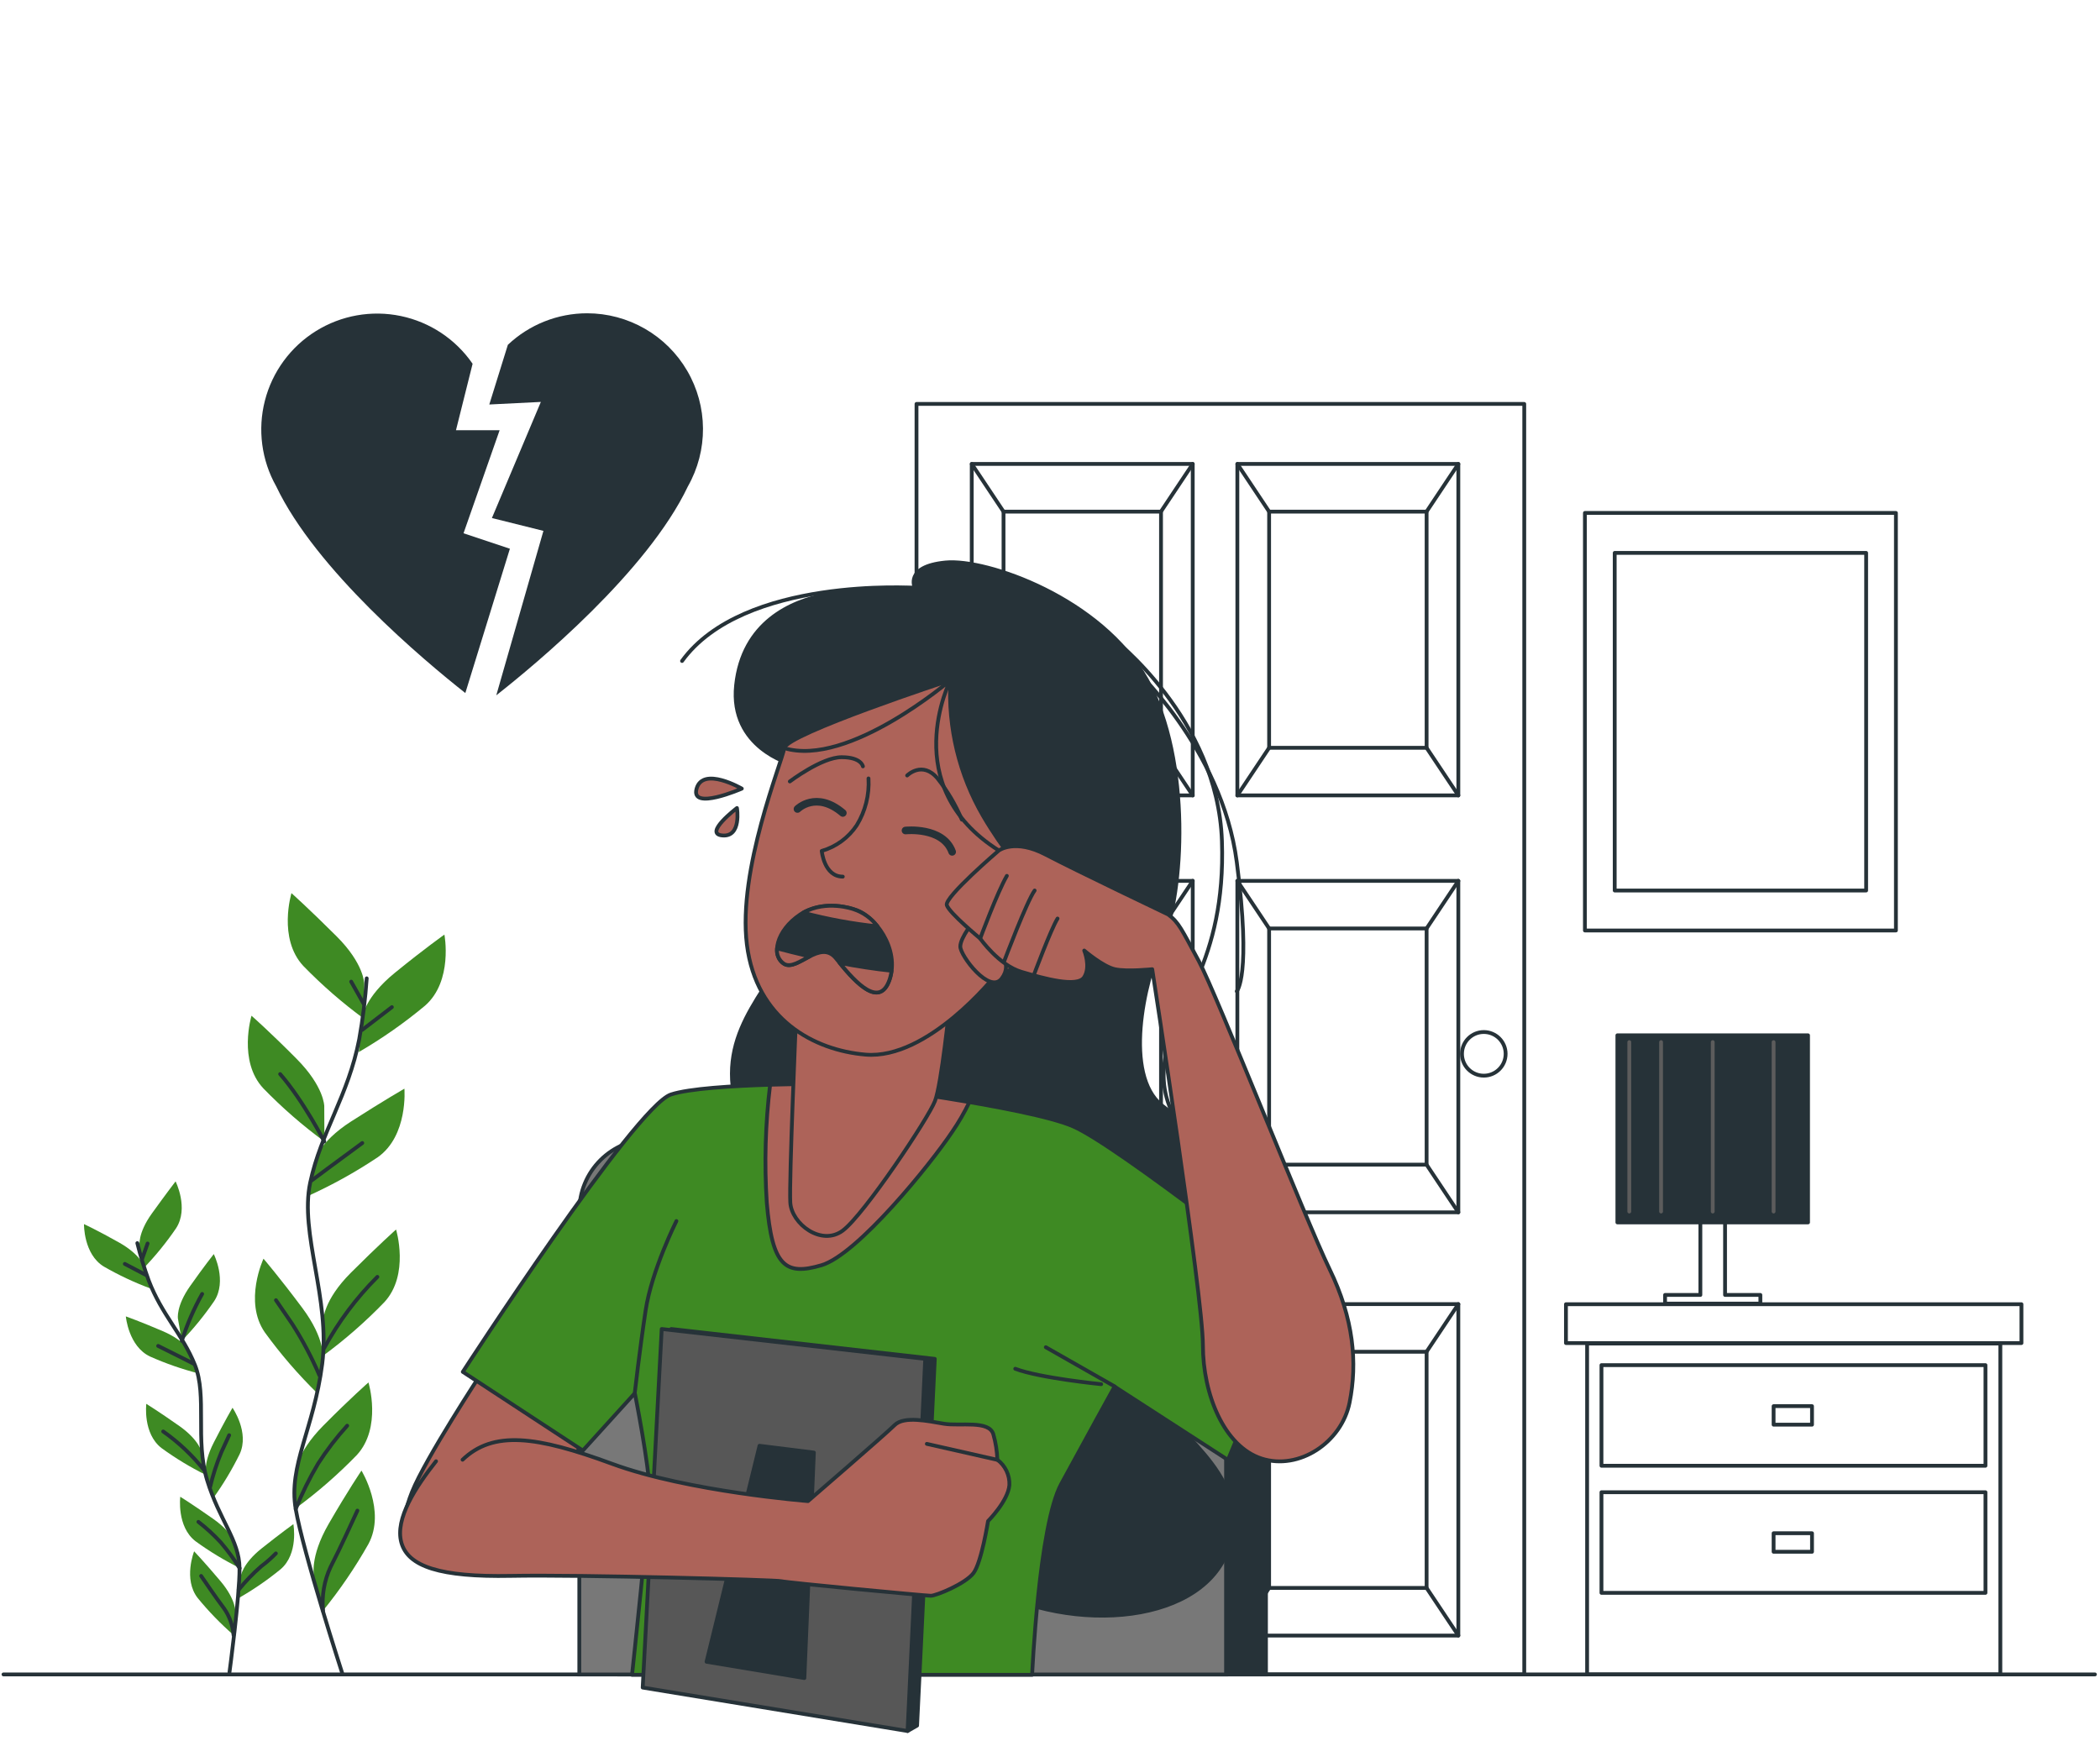 <svg width="603" height="500" viewBox="0 0 603 500" fill="none" xmlns="http://www.w3.org/2000/svg">
<path d="M104.585 282.481C104.585 282.481 104.585 276.826 96.674 268.929C88.763 261.033 83.694 256.506 83.694 256.506C83.694 256.506 79.739 269.486 87.078 277.397C92.479 282.955 98.335 288.051 104.585 292.634V282.481Z" fill="#3E8A23"/>
<path d="M93.109 317.675C93.109 317.675 93.109 312.104 85.198 304.124C77.288 296.143 72.218 291.714 72.218 291.714C72.218 291.714 68.263 304.764 75.644 312.605C81.045 318.163 86.901 323.26 93.151 327.842L93.109 317.675Z" fill="#3E8A23"/>
<path d="M104.085 292.036C104.085 292.036 104.684 286.465 113.375 279.39C122.065 272.315 127.609 268.415 127.609 268.415C127.609 268.415 130.157 281.744 122.038 288.833C116.084 293.794 109.724 298.248 103.027 302.147L104.085 292.036Z" fill="#3E8A23"/>
<path d="M90.231 333.675C90.231 333.675 91.415 328.105 100.802 322.088C110.189 316.071 116.122 312.659 116.122 312.659C116.122 312.659 117.264 326.183 108.434 332.38C101.989 336.684 95.197 340.443 88.128 343.62L90.231 333.675Z" fill="#3E8A23"/>
<path d="M92.837 379.081C92.837 379.081 92.837 373.44 100.748 365.53C108.658 357.619 113.728 353.107 113.728 353.107C113.728 353.107 117.683 366.101 110.344 373.997C104.948 379.586 99.092 384.711 92.837 389.317V379.081Z" fill="#3E8A23"/>
<path d="M92.708 390.166C92.708 390.166 93.502 384.595 86.803 375.626C80.104 366.657 75.661 361.49 75.661 361.49C75.661 361.49 69.895 373.773 76.037 382.645C80.591 388.919 85.664 394.798 91.204 400.221L92.708 390.166Z" fill="#3E8A23"/>
<path d="M84.91 423.009C84.91 423.009 84.91 417.438 92.807 409.457C100.704 401.477 105.801 397.034 105.801 397.034C105.801 397.034 109.756 410.028 102.417 417.925C97.018 423.49 91.162 428.591 84.91 433.175V423.009Z" fill="#3E8A23"/>
<path d="M90.187 452.783C90.187 452.783 88.794 447.323 94.365 437.671C99.936 428.02 103.794 422.351 103.794 422.351C103.794 422.351 110.897 433.925 105.799 443.423C101.989 450.17 97.619 456.585 92.736 462.601L90.187 452.783Z" fill="#3E8A23"/>
<path d="M105.3 280.977C104.903 286.852 104.182 292.701 103.141 298.497C100.007 314.653 92.194 325.057 89.074 339.639C85.955 354.22 94.924 373.064 92.514 391.741C90.105 410.417 82.765 420.89 84.91 433.383C87.055 445.876 98.239 480.444 98.239 480.444" stroke="#263238" stroke-width="1.092" stroke-linecap="round" stroke-linejoin="round"/>
<path d="M104.002 295.781L112.525 289.249" stroke="#263238" stroke-width="1.092" stroke-linecap="round" stroke-linejoin="round"/>
<path d="M104.406 288.26L100.841 281.923" stroke="#263238" stroke-width="1.092" stroke-linecap="round" stroke-linejoin="round"/>
<path d="M89.573 338.97C89.573 338.97 96.704 333.622 104.03 328.274" stroke="#263238" stroke-width="1.092" stroke-linecap="round" stroke-linejoin="round"/>
<path d="M93.115 327.842C93.115 327.842 87.168 316.199 80.441 308.469" stroke="#263238" stroke-width="1.092" stroke-linecap="round" stroke-linejoin="round"/>
<path d="M93.11 387.118C97.18 379.615 102.317 372.742 108.361 366.714" stroke="#263238" stroke-width="1.092" stroke-linecap="round" stroke-linejoin="round"/>
<path d="M91.733 395.039C89.563 389.947 86.978 385.042 84.004 380.374C79.825 374.232 79.24 373.41 79.24 373.41" stroke="#263238" stroke-width="1.092" stroke-linecap="round" stroke-linejoin="round"/>
<path d="M84.91 433.383C86.713 428.884 88.859 424.531 91.331 420.361C93.811 416.502 96.606 412.855 99.687 409.456" stroke="#263238" stroke-width="1.092" stroke-linecap="round" stroke-linejoin="round"/>
<path d="M92.763 462.615C92.345 458.322 93.081 453.995 94.894 450.081C97.86 444.343 101.231 436.808 102.623 433.841" stroke="#263238" stroke-width="1.092" stroke-linecap="round" stroke-linejoin="round"/>
<path d="M40.08 357.856C40.08 357.856 39.439 354.304 43.617 348.496C47.796 342.689 50.414 339.291 50.414 339.291C50.414 339.291 54.3 347.006 50.553 352.758C47.776 356.834 44.659 360.669 41.236 364.22L40.08 357.856Z" fill="#3E8A23"/>
<path d="M51.094 378.718C51.094 378.718 50.481 375.181 54.589 369.359C58.698 363.537 61.386 360.167 61.386 360.167C61.386 360.167 65.272 367.869 61.525 373.635C58.744 377.704 55.628 381.534 52.208 385.083L51.094 378.718Z" fill="#3E8A23"/>
<path d="M41.428 363.829C41.428 363.829 40.453 360.375 34.228 356.865C28.003 353.355 24.117 351.559 24.117 351.559C24.117 351.559 23.964 360.208 29.827 363.759C34.1 366.223 38.572 368.325 43.197 370.04L41.428 363.829Z" fill="#3E8A23"/>
<path d="M54.643 388.438C54.643 388.438 53.251 385.095 46.761 382.31C40.27 379.524 36.134 378.062 36.134 378.062C36.134 378.062 36.886 386.669 43.098 389.594C47.597 391.594 52.256 393.215 57.025 394.44L54.643 388.438Z" fill="#3E8A23"/>
<path d="M57.944 417.185C57.944 417.185 57.317 413.647 51.51 409.553C45.702 405.458 42.011 403.174 42.011 403.174C42.011 403.174 40.953 411.739 46.412 415.903C50.401 418.807 54.626 421.369 59.044 423.563L57.944 417.185Z" fill="#3E8A23"/>
<path d="M59.225 424.121C59.225 424.121 58.111 420.709 61.342 414.372C64.573 408.035 66.76 404.303 66.76 404.303C66.76 404.303 71.704 411.378 68.821 417.603C66.644 422.033 64.101 426.272 61.217 430.277L59.225 424.121Z" fill="#3E8A23"/>
<path d="M69.144 452.684C69.144 452.684 69.562 449.119 75.133 444.69C80.704 440.261 84.241 437.727 84.241 437.727C84.241 437.727 85.801 446.222 80.578 450.679C76.763 453.802 72.691 456.597 68.406 459.035L69.144 452.684Z" fill="#3E8A23"/>
<path d="M67.684 443.867C67.684 443.867 67.071 440.33 61.25 436.235C55.428 432.141 51.765 429.857 51.765 429.857C51.765 429.857 50.693 438.464 56.152 442.642C60.141 445.545 64.366 448.108 68.784 450.302L67.684 443.867Z" fill="#3E8A23"/>
<path d="M67.597 463.118C67.597 463.118 67.904 459.539 63.322 454.107C58.74 448.676 55.745 445.528 55.745 445.528C55.745 445.528 52.542 453.55 56.776 458.954C59.899 462.773 63.337 466.323 67.054 469.567L67.597 463.118Z" fill="#3E8A23"/>
<path d="M39.435 357.017C40.326 360.659 41.419 364.248 42.708 367.769C46.412 377.518 52.457 383.242 55.98 392.044C59.504 400.846 55.98 413.604 59.476 425.094C62.972 436.584 68.724 442.322 68.779 450.386C68.835 458.45 65.896 480.246 65.896 480.246" stroke="#263238" stroke-width="1.092" stroke-linecap="round" stroke-linejoin="round"/>
<path d="M41.888 366.167L35.843 362.992" stroke="#263238" stroke-width="1.092" stroke-linecap="round" stroke-linejoin="round"/>
<path d="M40.831 361.491L42.377 357.131" stroke="#263238" stroke-width="1.092" stroke-linecap="round" stroke-linejoin="round"/>
<path d="M55.648 391.684C55.648 391.684 50.593 389.107 45.412 386.545" stroke="#263238" stroke-width="1.092" stroke-linecap="round" stroke-linejoin="round"/>
<path d="M52.21 385.085C53.693 380.409 55.648 375.897 58.046 371.617" stroke="#263238" stroke-width="1.092" stroke-linecap="round" stroke-linejoin="round"/>
<path d="M58.642 422.254C55.271 417.993 51.303 414.24 46.86 411.112" stroke="#263238" stroke-width="1.092" stroke-linecap="round" stroke-linejoin="round"/>
<path d="M60.328 427.075C61.131 423.649 62.217 420.295 63.573 417.048C65.523 412.744 65.802 412.187 65.802 412.187" stroke="#263238" stroke-width="1.092" stroke-linecap="round" stroke-linejoin="round"/>
<path d="M68.528 456.572C70.493 454.133 72.669 451.873 75.032 449.818C76.52 448.704 77.917 447.475 79.211 446.141" stroke="#263238" stroke-width="1.092" stroke-linecap="round" stroke-linejoin="round"/>
<path d="M68.811 450.388C67.191 447.768 65.37 445.277 63.365 442.937C61.399 440.811 59.261 438.85 56.973 437.074" stroke="#263238" stroke-width="1.092" stroke-linecap="round" stroke-linejoin="round"/>
<path d="M67.055 469.566C66.85 466.836 65.917 464.21 64.353 461.962C61.874 458.675 58.935 454.316 57.751 452.603" stroke="#263238" stroke-width="1.092" stroke-linecap="round" stroke-linejoin="round"/>
<path d="M580.445 374.565H449.654V385.721H580.445V374.565Z" stroke="#263238" stroke-width="1.092" stroke-linecap="round" stroke-linejoin="round"/>
<path d="M574.386 385.859H455.726V480.885H574.386V385.859Z" stroke="#263238" stroke-width="1.092" stroke-linecap="round" stroke-linejoin="round"/>
<path d="M570.113 392.058H459.85V420.957H570.113V392.058Z" stroke="#263238" stroke-width="1.092" stroke-linecap="round" stroke-linejoin="round"/>
<path d="M520.307 403.839H509.276V409.159H520.307V403.839Z" stroke="#263238" stroke-width="1.092" stroke-linecap="round" stroke-linejoin="round"/>
<path d="M570.113 428.561H459.85V457.46H570.113V428.561Z" stroke="#263238" stroke-width="1.092" stroke-linecap="round" stroke-linejoin="round"/>
<path d="M520.307 440.341H509.276V445.662H520.307V440.341Z" stroke="#263238" stroke-width="1.092" stroke-linecap="round" stroke-linejoin="round"/>
<path d="M519.168 297.336H464.419V351.068H519.168V297.336Z" fill="#263238" stroke="#263238" stroke-width="1.092" stroke-linecap="round" stroke-linejoin="round"/>
<path d="M495.338 371.9V349.046H488.249V371.9H478.11V374.393H488.249H495.338H505.477V371.9H495.338Z" stroke="#263238" stroke-width="1.092" stroke-linecap="round" stroke-linejoin="round"/>
<path d="M467.843 299.286V347.948" stroke="#5C5C5C" stroke-width="1.092" stroke-linecap="round" stroke-linejoin="round"/>
<path d="M476.967 299.286V347.948" stroke="#5C5C5C" stroke-width="1.092" stroke-linecap="round" stroke-linejoin="round"/>
<path d="M491.801 299.286V347.948" stroke="#5C5C5C" stroke-width="1.092" stroke-linecap="round" stroke-linejoin="round"/>
<path d="M509.276 299.286V347.948" stroke="#5C5C5C" stroke-width="1.092" stroke-linecap="round" stroke-linejoin="round"/>
<path d="M544.4 147.315H455.098V267.229H544.4V147.315Z" stroke="#263238" stroke-width="1.092" stroke-linecap="round" stroke-linejoin="round"/>
<path d="M535.851 158.788H463.652V255.75H535.851V158.788Z" stroke="#263238" stroke-width="1.092" stroke-linecap="round" stroke-linejoin="round"/>
<path d="M437.678 116.006H263.169V480.887H437.678V116.006Z" stroke="#263238" stroke-width="1.092" stroke-linecap="round" stroke-linejoin="round"/>
<path d="M342.484 133.245H279.031V228.438H342.484V133.245Z" stroke="#263238" stroke-width="1.092" stroke-linecap="round" stroke-linejoin="round"/>
<path d="M333.378 146.939H288.156V214.765H333.378V146.939Z" stroke="#263238" stroke-width="1.092" stroke-linecap="round" stroke-linejoin="round"/>
<path d="M288.154 146.936L279.031 133.245" stroke="#263238" stroke-width="1.092" stroke-linecap="round" stroke-linejoin="round"/>
<path d="M333.357 146.936L342.48 133.245" stroke="#263238" stroke-width="1.092" stroke-linecap="round" stroke-linejoin="round"/>
<path d="M333.357 214.764L342.48 228.441" stroke="#263238" stroke-width="1.092" stroke-linecap="round" stroke-linejoin="round"/>
<path d="M288.154 214.764L279.031 228.441" stroke="#263238" stroke-width="1.092" stroke-linecap="round" stroke-linejoin="round"/>
<path d="M418.75 133.245H355.297V228.438H418.75V133.245Z" stroke="#263238" stroke-width="1.092" stroke-linecap="round" stroke-linejoin="round"/>
<path d="M409.64 146.939H364.418V214.765H409.64V146.939Z" stroke="#263238" stroke-width="1.092" stroke-linecap="round" stroke-linejoin="round"/>
<path d="M364.419 146.936L355.297 133.245" stroke="#263238" stroke-width="1.092" stroke-linecap="round" stroke-linejoin="round"/>
<path d="M409.629 146.936L418.751 133.245" stroke="#263238" stroke-width="1.092" stroke-linecap="round" stroke-linejoin="round"/>
<path d="M409.629 214.764L418.751 228.441" stroke="#263238" stroke-width="1.092" stroke-linecap="round" stroke-linejoin="round"/>
<path d="M364.419 214.764L355.297 228.441" stroke="#263238" stroke-width="1.092" stroke-linecap="round" stroke-linejoin="round"/>
<path d="M342.484 252.979H279.031V348.172H342.484V252.979Z" stroke="#263238" stroke-width="1.092" stroke-linecap="round" stroke-linejoin="round"/>
<path d="M333.378 266.656H288.156V334.482H333.378V266.656Z" stroke="#263238" stroke-width="1.092" stroke-linecap="round" stroke-linejoin="round"/>
<path d="M288.154 266.656L279.031 252.979" stroke="#263238" stroke-width="1.092" stroke-linecap="round" stroke-linejoin="round"/>
<path d="M333.357 266.656L342.48 252.979" stroke="#263238" stroke-width="1.092" stroke-linecap="round" stroke-linejoin="round"/>
<path d="M333.357 334.481L342.48 348.172" stroke="#263238" stroke-width="1.092" stroke-linecap="round" stroke-linejoin="round"/>
<path d="M288.154 334.481L279.031 348.172" stroke="#263238" stroke-width="1.092" stroke-linecap="round" stroke-linejoin="round"/>
<path d="M418.75 252.979H355.297V348.172H418.75V252.979Z" stroke="#263238" stroke-width="1.092" stroke-linecap="round" stroke-linejoin="round"/>
<path d="M409.64 266.656H364.418V334.482H409.64V266.656Z" stroke="#263238" stroke-width="1.092" stroke-linecap="round" stroke-linejoin="round"/>
<path d="M364.419 266.656L355.297 252.979" stroke="#263238" stroke-width="1.092" stroke-linecap="round" stroke-linejoin="round"/>
<path d="M409.629 266.656L418.751 252.979" stroke="#263238" stroke-width="1.092" stroke-linecap="round" stroke-linejoin="round"/>
<path d="M409.629 334.481L418.751 348.172" stroke="#263238" stroke-width="1.092" stroke-linecap="round" stroke-linejoin="round"/>
<path d="M364.419 334.481L355.297 348.172" stroke="#263238" stroke-width="1.092" stroke-linecap="round" stroke-linejoin="round"/>
<path d="M342.484 374.538H279.031V469.731H342.484V374.538Z" stroke="#263238" stroke-width="1.092" stroke-linecap="round" stroke-linejoin="round"/>
<path d="M333.378 388.214H288.156V456.04H333.378V388.214Z" stroke="#263238" stroke-width="1.092" stroke-linecap="round" stroke-linejoin="round"/>
<path d="M288.154 388.215L279.031 374.538" stroke="#263238" stroke-width="1.092" stroke-linecap="round" stroke-linejoin="round"/>
<path d="M333.357 388.215L342.48 374.538" stroke="#263238" stroke-width="1.092" stroke-linecap="round" stroke-linejoin="round"/>
<path d="M333.357 456.043L342.48 469.719" stroke="#263238" stroke-width="1.092" stroke-linecap="round" stroke-linejoin="round"/>
<path d="M288.154 456.043L279.031 469.719" stroke="#263238" stroke-width="1.092" stroke-linecap="round" stroke-linejoin="round"/>
<path d="M418.75 374.538H355.297V469.731H418.75V374.538Z" stroke="#263238" stroke-width="1.092" stroke-linecap="round" stroke-linejoin="round"/>
<path d="M409.64 388.214H364.418V456.04H409.64V388.214Z" stroke="#263238" stroke-width="1.092" stroke-linecap="round" stroke-linejoin="round"/>
<path d="M364.419 388.215L355.297 374.538" stroke="#263238" stroke-width="1.092" stroke-linecap="round" stroke-linejoin="round"/>
<path d="M409.629 388.215L418.751 374.538" stroke="#263238" stroke-width="1.092" stroke-linecap="round" stroke-linejoin="round"/>
<path d="M409.629 456.043L418.751 469.719" stroke="#263238" stroke-width="1.092" stroke-linecap="round" stroke-linejoin="round"/>
<path d="M364.419 456.043L355.297 469.719" stroke="#263238" stroke-width="1.092" stroke-linecap="round" stroke-linejoin="round"/>
<path d="M426.063 308.926C429.525 308.926 432.33 306.12 432.33 302.658C432.33 299.197 429.525 296.391 426.063 296.391C422.602 296.391 419.796 299.197 419.796 302.658C419.796 306.12 422.602 308.926 426.063 308.926Z" stroke="#263238" stroke-width="1.092" stroke-linecap="round" stroke-linejoin="round"/>
<path d="M601.545 480.886H1" stroke="#263238" stroke-width="1.092" stroke-linecap="round" stroke-linejoin="round"/>
<path d="M198.476 327.127H342.833C348.318 327.127 353.578 329.306 357.457 333.184C361.336 337.063 363.515 342.323 363.515 347.809V480.898H177.808V347.795C177.812 342.314 179.99 337.059 183.866 333.184C187.741 329.309 192.996 327.13 198.476 327.127Z" fill="#263238" stroke="#263238" stroke-width="1.092" stroke-miterlimit="10"/>
<path d="M187.07 327.127H331.371C336.856 327.127 342.116 329.306 345.995 333.184C349.874 337.063 352.053 342.323 352.053 347.809V480.898H166.346V347.795C166.348 345.076 166.886 342.385 167.929 339.875C168.971 337.364 170.499 335.084 172.424 333.165C174.348 331.245 176.633 329.724 179.146 328.688C181.659 327.652 184.352 327.121 187.07 327.127Z" fill="#787878" stroke="#263238" stroke-width="1.092" stroke-miterlimit="10"/>
<path d="M227.066 219.372C227.066 219.372 209.462 214.776 211.37 196.782C213.278 178.788 227.066 172.66 237.414 170.738C247.762 168.816 262.692 168.83 262.692 168.83C262.692 168.83 259.628 162.702 271.494 161.546C283.36 160.39 316.298 171.894 329.32 195.25C342.343 218.606 339.655 257.282 333.916 269.928C328.178 282.574 322.775 308.604 333.527 317.406C344.278 326.208 364.557 335.79 361.493 360.302C358.428 384.814 331.618 385.538 332.76 398.588C333.903 411.638 359.571 421.192 353.067 443.782C346.562 466.372 308.262 469.826 282.218 455.272C256.174 440.718 262.302 393.616 254.266 367.53C246.23 341.445 215.576 337.322 210.98 315.902C206.384 294.482 222.122 283.73 229.754 265.764C237.386 247.798 227.066 219.372 227.066 219.372Z" fill="#263238" stroke="#263238" stroke-width="1.092" stroke-linecap="round" stroke-linejoin="round"/>
<path d="M262.694 168.83C262.694 168.83 213.461 165.516 195.843 189.833" stroke="#263238" stroke-width="1.092" stroke-linecap="round" stroke-linejoin="round"/>
<path d="M319.251 183.147C319.251 183.147 349.654 206.252 350.866 241.516C352.078 276.78 336.939 288.869 334.446 304.746C331.953 320.623 344.794 329.662 344.794 329.662" stroke="#263238" stroke-width="1.092" stroke-linecap="round" stroke-linejoin="round"/>
<path d="M324.729 191.045C324.729 191.045 350.871 214.722 355.133 247.59C359.395 280.458 355.133 284.678 355.133 284.678" stroke="#263238" stroke-width="1.092" stroke-linecap="round" stroke-linejoin="round"/>
<path d="M138.229 394.382C138.229 394.382 122.143 418.894 118.313 428.462C114.483 438.03 114.872 445.69 124.831 447.96C134.789 450.23 150.109 438.462 155.039 433.058C159.969 427.654 169.203 410.844 169.203 410.844L138.229 394.382Z" fill="#AD6359" stroke="#263238" stroke-width="1.092" stroke-linecap="round" stroke-linejoin="round"/>
<path d="M242.778 311.276C242.778 311.276 202.946 310.9 192.639 314.34C182.333 317.78 132.891 393.99 132.891 393.99L167.361 416.594L182.291 400.118C182.291 400.118 186.47 421.19 186.47 428.084C186.47 434.978 181.484 481.008 181.484 481.008H296.37C296.37 481.008 298.292 438.042 304.726 426.176C311.161 414.31 320.046 398.224 320.046 398.224L352.594 419.282L372.97 370.216C372.97 370.216 321.272 329.284 308.236 323.532C295.2 317.78 242.778 311.276 242.778 311.276Z" fill="#3E8A23" stroke="#263238" stroke-width="1.092" stroke-linecap="round" stroke-linejoin="round"/>
<path d="M182.26 400.121C182.26 400.121 183.653 387.796 185.394 376.306C187.135 364.816 194.224 350.679 194.224 350.679" stroke="#263238" stroke-width="1.092" stroke-linecap="round" stroke-linejoin="round"/>
<path d="M320.128 398.212L300.296 386.917" stroke="#263238" stroke-width="1.092" stroke-linecap="round" stroke-linejoin="round"/>
<path d="M316.201 397.531C316.201 397.531 298.486 395.762 291.522 393.102" stroke="#263238" stroke-width="1.092" stroke-linecap="round" stroke-linejoin="round"/>
<path d="M192.739 381.68L260.606 497.138L263.336 495.578L268.419 390.26L192.739 381.68Z" fill="#263238" stroke="#263238" stroke-width="1.092" stroke-linecap="round" stroke-linejoin="round"/>
<path d="M190.006 381.68L184.546 484.659L260.603 497.138L265.673 390.26L190.006 381.68Z" fill="#575757" stroke="#263238" stroke-width="1.092" stroke-linecap="round" stroke-linejoin="round"/>
<path d="M218.086 415.218L233.698 417.168L230.969 481.93L202.877 477.251L218.086 415.218Z" fill="#263238" stroke="#263238" stroke-width="1.092" stroke-linecap="round" stroke-linejoin="round"/>
<path d="M242.778 311.277C242.778 311.277 232.556 311.179 221.135 311.527C219.763 322.749 219.441 334.075 220.174 345.357C221.706 363.741 225.536 366.429 235.884 363.365C246.232 360.301 267.276 334.257 273.404 325.065C275.269 322.35 276.922 319.496 278.349 316.527C260.8 313.519 242.778 311.277 242.778 311.277Z" fill="#AD6359" stroke="#263238" stroke-width="1.092" stroke-linecap="round" stroke-linejoin="round"/>
<path d="M228.598 291.75C228.598 291.75 226.551 339.242 226.927 345.37C227.303 351.498 235.882 358.002 242.01 353.406C248.138 348.81 266.564 321.192 268.472 316.206C270.38 311.22 272.65 288.686 272.65 288.686C272.65 288.686 256.188 298.644 245.088 297.488C233.988 296.332 228.598 291.75 228.598 291.75Z" fill="#AD6359" stroke="#263238" stroke-width="1.092" stroke-linecap="round" stroke-linejoin="round"/>
<path d="M125.204 419.661C119.466 426.931 113.338 436.123 115.246 443.017C117.154 449.911 126.388 452.975 146.652 452.585C166.916 452.195 223.252 453.741 224.394 454.117C225.536 454.493 265.745 458.295 267.277 458.295C268.809 458.295 277.235 454.841 279.533 451.777C281.831 448.713 283.711 436.847 283.711 436.847C283.711 436.847 289.449 431.109 289.839 426.513C289.898 425.109 289.614 423.713 289.012 422.444C288.411 421.175 287.509 420.071 286.385 419.229C286.298 416.768 285.914 414.327 285.243 411.959C284.087 407.781 275.661 409.661 271.065 408.895C266.469 408.129 259.589 406.597 256.901 409.271C254.213 411.945 232.013 431.109 232.013 431.109C232.013 431.109 197.543 428.421 175.719 420.385C153.894 412.349 141.638 410.803 132.822 419.229" fill="#AD6359"/>
<path d="M125.204 419.661C119.466 426.931 113.338 436.123 115.246 443.017C117.154 449.911 126.388 452.975 146.652 452.585C166.916 452.195 223.252 453.741 224.394 454.117C225.536 454.493 265.745 458.295 267.277 458.295C268.809 458.295 277.235 454.841 279.533 451.777C281.831 448.713 283.711 436.847 283.711 436.847C283.711 436.847 289.449 431.109 289.839 426.513C289.898 425.109 289.614 423.713 289.012 422.444C288.411 421.175 287.509 420.071 286.385 419.229C286.298 416.768 285.914 414.327 285.243 411.959C284.087 407.781 275.661 409.661 271.065 408.895C266.469 408.129 259.589 406.597 256.901 409.271C254.213 411.945 232.013 431.109 232.013 431.109C232.013 431.109 197.543 428.421 175.719 420.385C153.894 412.349 141.638 410.803 132.822 419.229" stroke="#263238" stroke-width="1.092" stroke-linecap="round" stroke-linejoin="round"/>
<path d="M286.425 419.27L266.133 414.674" stroke="#263238" stroke-width="1.092" stroke-linecap="round" stroke-linejoin="round"/>
<path d="M213.003 226.487C213.003 226.487 201.861 219.997 200.023 226.487C198.184 232.977 213.003 226.487 213.003 226.487Z" fill="#AD6359" stroke="#263238" stroke-width="1.092" stroke-linecap="round" stroke-linejoin="round"/>
<path d="M211.611 232.06C211.611 232.06 201.862 239.469 207.433 239.943C213.003 240.416 211.611 232.06 211.611 232.06Z" fill="#AD6359" stroke="#263238" stroke-width="1.092" stroke-linecap="round" stroke-linejoin="round"/>
<path d="M272.89 195.361C272.89 195.361 225.871 210.806 225.203 214.859C224.534 218.912 211.777 249.789 214.465 271.278C217.153 292.768 233.74 301.626 248.517 302.879C266.511 304.411 285.661 280.289 285.661 280.289C285.661 280.289 295.605 276.459 300.981 273.785C306.357 271.111 307.026 263.702 307.026 263.702C307.026 263.702 293.711 253.814 282.291 234.343C275.436 222.539 272.169 208.992 272.89 195.361Z" fill="#AD6359" stroke="#263238" stroke-width="1.092" stroke-linecap="round" stroke-linejoin="round"/>
<path d="M249.382 223.563C249.657 228.275 248.486 232.96 246.026 236.989C243.653 240.57 240.084 243.192 235.956 244.384C235.956 244.384 236.625 251.765 242.001 251.765" stroke="#263238" stroke-width="1.092" stroke-linecap="round" stroke-linejoin="round"/>
<path d="M228.99 232.339C228.99 232.339 234.352 226.977 242.012 233.481" stroke="#263238" stroke-width="2.184" stroke-linecap="round" stroke-linejoin="round"/>
<path d="M260.008 238.52C260.008 238.52 270.732 237.364 273.406 244.648" stroke="#263238" stroke-width="2.184" stroke-linecap="round" stroke-linejoin="round"/>
<path d="M245.074 261.111C245.074 261.111 236.648 258.047 229.754 262.643C222.86 267.239 221.328 274.523 225.158 276.821C228.988 279.119 235.493 269.537 240.089 275.289C244.685 281.041 252.345 290.219 255.409 281.403C258.473 272.587 251.202 262.643 245.074 261.111Z" fill="#263238" stroke="#263238" stroke-width="1.092" stroke-linecap="round" stroke-linejoin="round"/>
<path d="M241.107 276.546C245.745 282.242 252.569 289.596 255.41 281.407C255.699 280.562 255.895 279.689 255.995 278.802C251.218 278.301 246.037 277.507 241.107 276.546Z" fill="#AD6359" stroke="#263238" stroke-width="1.092" stroke-linecap="round" stroke-linejoin="round"/>
<path d="M251.968 266.056C250.241 263.731 247.831 262.003 245.074 261.112C245.074 261.112 237.345 258.326 230.632 262.128C237.633 263.982 244.766 265.295 251.968 266.056Z" fill="#AD6359" stroke="#263238" stroke-width="1.092" stroke-linecap="round" stroke-linejoin="round"/>
<path d="M223.124 272.365C223.01 273.223 223.14 274.097 223.5 274.885C223.859 275.674 224.434 276.345 225.157 276.821C227.107 277.977 229.739 276.083 232.469 274.69C228.667 273.813 225.394 272.963 223.124 272.365Z" fill="#AD6359" stroke="#263238" stroke-width="1.092" stroke-linecap="round" stroke-linejoin="round"/>
<path d="M247.781 220.098C247.781 220.098 247.349 217.466 241.667 217.466C235.984 217.466 226.792 224.429 226.792 224.429" stroke="#263238" stroke-width="1.092" stroke-linecap="round" stroke-linejoin="round"/>
<path d="M260.479 222.714C260.479 222.714 264.852 218.34 269.225 223.591C272.076 227.19 274.419 231.164 276.189 235.401" stroke="#263238" stroke-width="1.092" stroke-linecap="round" stroke-linejoin="round"/>
<path d="M286.816 244.26C257.415 225.736 272.889 195.361 272.889 195.361C272.889 195.361 243.641 220.43 225.202 214.859" stroke="#263238" stroke-width="1.092" stroke-linecap="round" stroke-linejoin="round"/>
<path d="M279.92 264.177C279.92 264.177 275.742 269.163 275.742 271.837C275.742 274.511 284.168 285.625 287.622 281.029C291.076 276.433 286.466 272.993 284.934 268.397C283.402 263.801 279.92 264.177 279.92 264.177Z" fill="#AD6359" stroke="#263238" stroke-width="1.092" stroke-linecap="round" stroke-linejoin="round"/>
<path d="M335.448 262.643C335.448 262.643 308.986 250.011 300.212 245.415C291.438 240.819 286.814 244.259 286.814 244.259C286.814 244.259 271.104 257.671 271.87 259.969C272.636 262.267 281.452 269.537 281.452 269.537C281.452 269.537 286.814 277.197 293.318 279.119C299.822 281.041 309.404 283.701 311.326 280.637C313.248 277.573 311.326 272.991 311.326 272.991C311.326 272.991 316.674 277.587 320.128 278.353C323.582 279.119 330.852 278.353 330.852 278.353C330.852 278.353 345.406 372.167 345.406 386.331C345.406 400.495 351.534 415.439 362.258 418.893C372.982 422.347 385.224 414.297 387.522 402.807C389.82 391.317 388.678 378.685 381.784 364.507C374.89 350.329 349.236 285.261 344.25 276.055C339.264 266.849 338.512 264.941 335.448 262.643Z" fill="#AD6359" stroke="#263238" stroke-width="1.092" stroke-linecap="round" stroke-linejoin="round"/>
<path d="M296.775 280.264C296.775 280.264 301.747 266.866 303.669 263.802" stroke="#263238" stroke-width="1.092" stroke-linecap="round" stroke-linejoin="round"/>
<path d="M288.347 276.056C288.347 276.056 294.851 258.8 297.093 255.749" stroke="#263238" stroke-width="1.092" stroke-linecap="round" stroke-linejoin="round"/>
<path d="M281.452 269.536C281.452 269.536 286.424 256.138 289.112 251.542" stroke="#263238" stroke-width="1.092" stroke-linecap="round" stroke-linejoin="round"/>
<path d="M146.414 157.59L133.1 153.148L143.462 123.566H130.927L135.704 104.472C130.849 97.415 123.46 92.503 115.074 90.757C106.688 89.011 97.952 90.567 90.685 95.099C83.417 99.632 78.177 106.793 76.056 115.092C73.936 123.391 75.097 132.188 79.299 139.652C90.705 163.649 121.596 189.554 133.615 199.038L146.414 157.59Z" fill="#263238"/>
<path d="M168.616 89.973C160.144 89.969 151.991 93.208 145.831 99.025L140.497 116.17L155.302 115.432L141.249 148.774L156.04 152.464L142.503 199.692C153.839 190.778 185.872 164.219 197.543 139.651C200.408 134.589 201.896 128.863 201.859 123.046C201.822 117.229 200.261 111.523 197.331 106.498C194.402 101.472 190.207 97.301 185.164 94.402C180.121 91.502 174.406 89.975 168.588 89.973H168.616Z" fill="#263238"/>
</svg>
